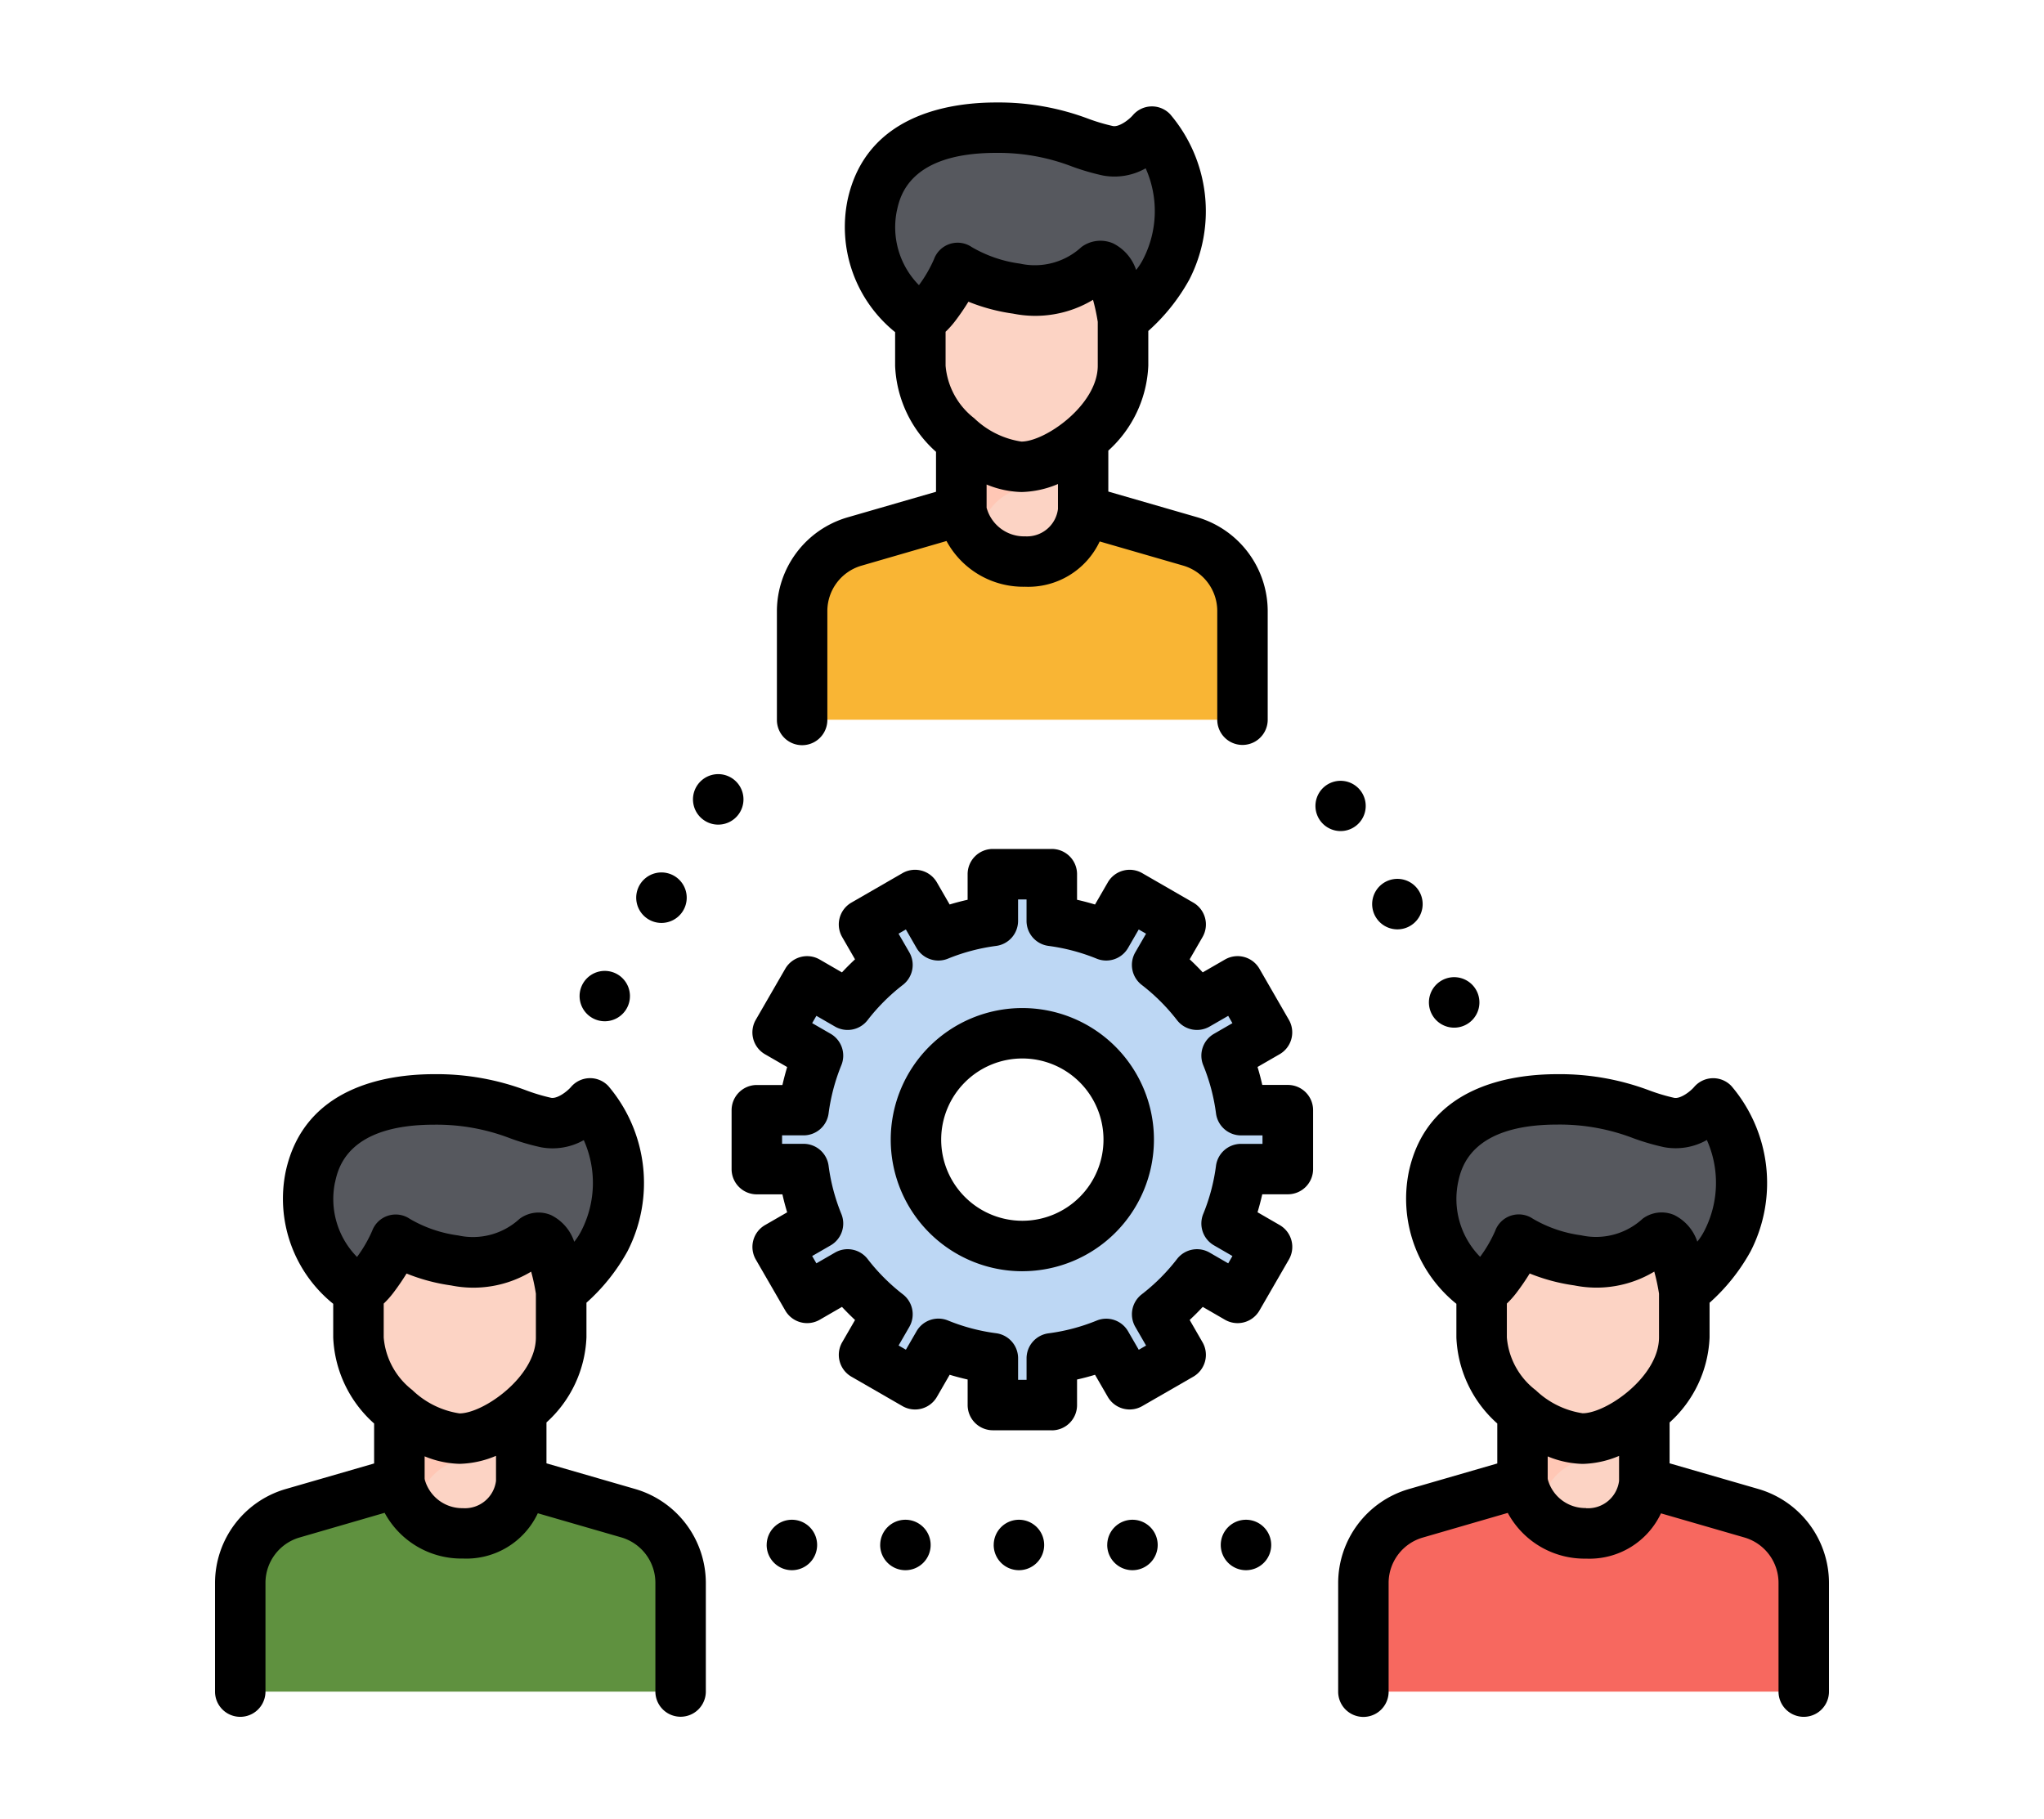 <svg xmlns="http://www.w3.org/2000/svg" xmlns:xlink="http://www.w3.org/1999/xlink" width="91" height="81" viewBox="0 0 91 81"><defs><clipPath id="a"><rect width="91" height="81" transform="translate(-3551 -6996)" fill="#fff" stroke="#707070" stroke-width="1"/></clipPath></defs><g transform="translate(3551 6996)" clip-path="url(#a)"><g transform="translate(-3541.427 -6991.437)"><g transform="translate(1.123 1.12)"><path d="M195.462,257.908v-2.623h-2.08a9.756,9.756,0,0,0-.642-2.427l1.794-1.035-1.31-2.272-1.8,1.039a9.864,9.864,0,0,0-1.774-1.772l1.041-1.8-2.271-1.31-1.036,1.795a9.816,9.816,0,0,0-2.425-.643V244.78h-2.624v2.08a9.783,9.783,0,0,0-2.426.642l-1.035-1.795-2.272,1.311,1.04,1.8a9.822,9.822,0,0,0-1.773,1.773l-1.8-1.041-1.312,2.272,1.8,1.035a9.794,9.794,0,0,0-.642,2.427h-2.08v2.623h2.08a9.785,9.785,0,0,0,.642,2.426l-1.8,1.036,1.312,2.271,1.8-1.041a9.815,9.815,0,0,0,1.772,1.775l-1.04,1.8,2.271,1.309,1.036-1.794a9.741,9.741,0,0,0,2.425.642v2.08h2.623v-2.08a9.737,9.737,0,0,0,2.425-.642l1.037,1.793,2.272-1.309-1.04-1.8a9.792,9.792,0,0,0,1.772-1.773l1.8,1.041,1.312-2.271-1.8-1.038a9.712,9.712,0,0,0,.642-2.424Zm-11.817,3.424a4.736,4.736,0,1,1,4.736-4.736,4.736,4.736,0,0,1-4.736,4.736Z" transform="translate(-148.828 -211.538)" fill="#bdd7f4"/><path d="M203.456,130.8l-4.772-1.38h-5.412L188.5,130.8a3.219,3.219,0,0,0-2.325,3.093v4.846h19.606V133.9a3.22,3.22,0,0,0-2.325-3.093Z" transform="translate(-161.161 -112.376)" fill="#f9b534"/><path d="M239.193,97.242a3.861,3.861,0,0,1-2.1-1.04,4.7,4.7,0,0,1-.6-.63v4.759a2.923,2.923,0,0,0,2.834,2.269,2.556,2.556,0,0,0,2.591-2.269V95.555A4.382,4.382,0,0,1,239.193,97.242Z" transform="translate(-204.412 -83.263)" fill="#fcd3c4"/><path d="M239.2,99.321c1.536-.557,2.475-1.2,2.712-1.721v-2.05a4.382,4.382,0,0,1-2.721,1.687,3.861,3.861,0,0,1-2.1-1.04,4.7,4.7,0,0,1-.6-.63v4.759a3.318,3.318,0,0,0,.835,1.482A2.442,2.442,0,0,1,239.2,99.321Z" transform="translate(-204.412 -83.259)" fill="#ffc7b5"/><path d="M230.837,40.969a3.021,3.021,0,0,1-2,.8,5.456,5.456,0,0,1-.738-.057,5.68,5.68,0,0,1-2.151-.737l-1.19-.8-.492,1.349a5.827,5.827,0,0,1-.606,1.06v3.674c0,2.487,2.92,4.5,4.5,4.5s4.522-2.016,4.522-4.5V41.1a1.414,1.414,0,0,0-1-.411A1.466,1.466,0,0,0,230.837,40.969Z" transform="translate(-193.385 -35.654)" fill="#fcd3c4"/><path d="M220.18,8.181a2.364,2.364,0,0,1-1.961.849C216.881,8.763,215.878,8,213.24,8c-1.957,0-4.869.462-5.514,3.461a5.1,5.1,0,0,0,2.143,5.1,2.675,2.675,0,0,0,.649-.616,7.162,7.162,0,0,0,1.013-1.69,6.754,6.754,0,0,0,2.625.918,4.123,4.123,0,0,0,3.538-.936c.788-.559,1.2,2.324,1.2,2.324a9.237,9.237,0,0,0,1.927-2.257,5.57,5.57,0,0,0-.643-6.118Z" transform="translate(-179.591 -8)" fill="#56585e"/><path d="M25.28,439l-4.771-1.38H15.1L10.325,439A3.22,3.22,0,0,0,8,442.091v4.847H27.606v-4.847A3.219,3.219,0,0,0,25.281,439Z" transform="translate(-8 -377.303)" fill="#5f913f"/><path d="M61.017,405.438a3.862,3.862,0,0,1-2.1-1.04,4.706,4.706,0,0,1-.6-.63v4.76a2.923,2.923,0,0,0,2.834,2.269,2.556,2.556,0,0,0,2.59-2.269v-4.777A4.383,4.383,0,0,1,61.017,405.438Z" transform="translate(-51.25 -348.19)" fill="#fcd3c4"/><path d="M61.026,407.514c1.536-.557,2.475-1.2,2.712-1.721v-2.05a4.383,4.383,0,0,1-2.721,1.687,3.862,3.862,0,0,1-2.1-1.04,4.709,4.709,0,0,1-.6-.63v4.76A3.318,3.318,0,0,0,59.149,410,2.443,2.443,0,0,1,61.026,407.514Z" transform="translate(-51.25 -348.184)" fill="#ffc7b5"/><path d="M52.658,349.169a3.021,3.021,0,0,1-2,.8,5.462,5.462,0,0,1-.738-.056,5.683,5.683,0,0,1-2.151-.737l-1.19-.8-.493,1.348a5.806,5.806,0,0,1-.606,1.06v3.673c0,2.487,2.92,4.5,4.5,4.5s4.522-2.016,4.522-4.5V349.3a1.414,1.414,0,0,0-1-.411A1.466,1.466,0,0,0,52.658,349.169Z" transform="translate(-40.221 -300.584)" fill="#fcd3c4"/><path d="M42,316.377a2.364,2.364,0,0,1-1.961.849c-1.337-.267-2.341-1.03-4.979-1.03-1.957,0-4.868.462-5.514,3.461a5.1,5.1,0,0,0,2.143,5.1,2.674,2.674,0,0,0,.649-.616,7.159,7.159,0,0,0,1.012-1.69,6.753,6.753,0,0,0,2.625.918,4.124,4.124,0,0,0,3.538-.936c.788-.559,1.2,2.324,1.2,2.324a9.241,9.241,0,0,0,1.927-2.257A5.57,5.57,0,0,0,42,316.377Z" transform="translate(-26.429 -272.927)" fill="#56585e"/><path d="M381.44,439l-4.772-1.38h-5.411L366.485,439a3.22,3.22,0,0,0-2.325,3.093v4.847h19.606v-4.847A3.219,3.219,0,0,0,381.441,439Z" transform="translate(-314.158 -377.303)" fill="#f7685f"/><path d="M417.177,405.438a3.862,3.862,0,0,1-2.1-1.04,4.7,4.7,0,0,1-.6-.63v4.76a2.923,2.923,0,0,0,2.834,2.269,2.556,2.556,0,0,0,2.591-2.269v-4.777A4.381,4.381,0,0,1,417.177,405.438Z" transform="translate(-357.408 -348.19)" fill="#fcd3c4"/><path d="M417.186,407.514c1.536-.557,2.475-1.2,2.712-1.721v-2.05a4.383,4.383,0,0,1-2.721,1.687,3.862,3.862,0,0,1-2.1-1.04,4.7,4.7,0,0,1-.6-.63v4.76a3.318,3.318,0,0,0,.835,1.482A2.443,2.443,0,0,1,417.186,407.514Z" transform="translate(-357.408 -348.184)" fill="#ffc7b5"/><path d="M408.821,349.169a3.021,3.021,0,0,1-2,.8,5.461,5.461,0,0,1-.738-.056,5.681,5.681,0,0,1-2.151-.737l-1.191-.8-.492,1.349a5.825,5.825,0,0,1-.606,1.06v3.674c0,2.487,2.92,4.5,4.5,4.5s4.522-2.016,4.522-4.5V349.3a1.415,1.415,0,0,0-1-.411A1.467,1.467,0,0,0,408.821,349.169Z" transform="translate(-346.382 -300.584)" fill="#fcd3c4"/><path d="M398.164,316.377a2.364,2.364,0,0,1-1.961.849c-1.337-.267-2.341-1.03-4.979-1.03-1.957,0-4.868.462-5.514,3.461a5.1,5.1,0,0,0,2.143,5.1,2.673,2.673,0,0,0,.649-.616,7.16,7.16,0,0,0,1.012-1.69,6.753,6.753,0,0,0,2.624.918,4.124,4.124,0,0,0,3.538-.936c.788-.559,1.2,2.324,1.2,2.324a9.238,9.238,0,0,0,1.927-2.257A5.57,5.57,0,0,0,398.164,316.377Z" transform="translate(-332.587 -272.927)" fill="#56585e"/></g><g transform="translate(0 -0.004)"><path d="M116.14,223.892a1.121,1.121,0,1,1,.56.152A1.122,1.122,0,0,1,116.14,223.892Zm2.527-4.376a1.124,1.124,0,1,1,.56.15A1.123,1.123,0,0,1,118.667,219.516Zm2.527-4.377a1.124,1.124,0,1,1,.56.15,1.112,1.112,0,0,1-.56-.15Z" transform="translate(-99.352 -183.132)"/><path d="M354.151,225.515a1.124,1.124,0,1,1,.973.562A1.123,1.123,0,0,1,354.151,225.515Zm-2.527-4.377a1.124,1.124,0,1,1,.973.562A1.123,1.123,0,0,1,351.624,221.137Zm-2.527-4.376a1.119,1.119,0,1,1,.973.562,1.123,1.123,0,0,1-.973-.562Z" transform="translate(-299.957 -184.88)"/><path d="M195.147,450.623a1.123,1.123,0,1,1,1.123,1.123A1.123,1.123,0,0,1,195.147,450.623Zm-5.054,0a1.123,1.123,0,1,1,1.123,1.123A1.123,1.123,0,0,1,190.092,450.623Zm-5.054,0a1.123,1.123,0,1,1,1.123,1.123A1.123,1.123,0,0,1,185.038,450.623Zm-5.054,0a1.123,1.123,0,1,1,1.123,1.123A1.123,1.123,0,0,1,179.984,450.623Zm-5.054,0a1.123,1.123,0,1,1,1.123,1.123A1.123,1.123,0,0,1,174.93,450.623Z" transform="translate(-150.371 -386.393)"/><path d="M178.075,262.66h-2.623a1.123,1.123,0,0,1-1.123-1.123V260.4q-.4-.091-.8-.211l-.568.984a1.123,1.123,0,0,1-1.534.411l-2.271-1.309a1.123,1.123,0,0,1-.412-1.535l.572-.99q-.3-.281-.582-.583l-.99.572a1.123,1.123,0,0,1-1.534-.411l-1.312-2.27a1.123,1.123,0,0,1,.411-1.534l.985-.568q-.12-.392-.211-.8h-1.14a1.123,1.123,0,0,1-1.123-1.123v-2.623a1.123,1.123,0,0,1,1.123-1.123h1.14q.091-.4.211-.8l-.985-.568a1.123,1.123,0,0,1-.412-1.535l1.312-2.272a1.123,1.123,0,0,1,1.535-.411l.989.572q.28-.3.582-.582l-.572-.991a1.123,1.123,0,0,1,.411-1.534l2.272-1.311a1.123,1.123,0,0,1,1.534.411l.568.984q.391-.119.8-.21V237.9a1.123,1.123,0,0,1,1.123-1.123h2.623A1.123,1.123,0,0,1,179.2,237.9v1.14q.405.091.8.211l.569-.985a1.123,1.123,0,0,1,1.534-.411l2.272,1.311a1.123,1.123,0,0,1,.411,1.535l-.572.99q.3.279.581.581l.991-.572a1.123,1.123,0,0,1,1.534.411l1.31,2.272a1.123,1.123,0,0,1-.412,1.534l-.983.567q.12.393.211.8h1.14a1.123,1.123,0,0,1,1.123,1.123v2.623a1.123,1.123,0,0,1-1.123,1.123h-1.14q-.091.4-.211.8l.986.57a1.123,1.123,0,0,1,.411,1.534l-1.312,2.271a1.123,1.123,0,0,1-1.535.411l-.989-.572q-.28.3-.582.582l.572.992a1.123,1.123,0,0,1-.412,1.534l-2.272,1.309a1.123,1.123,0,0,1-1.533-.411l-.569-.984q-.392.12-.8.211v1.141a1.123,1.123,0,0,1-1.123,1.122Zm-1.5-2.246h.377v-.957a1.123,1.123,0,0,1,.974-1.113,8.631,8.631,0,0,0,2.146-.567,1.123,1.123,0,0,1,1.4.477l.475.822.326-.188-.479-.83a1.123,1.123,0,0,1,.287-1.452,8.674,8.674,0,0,0,1.569-1.57,1.123,1.123,0,0,1,1.452-.287l.828.479.188-.326-.823-.476a1.123,1.123,0,0,1-.476-1.4,8.593,8.593,0,0,0,.567-2.143,1.123,1.123,0,0,1,1.113-.975h.957v-.377H186.5a1.123,1.123,0,0,1-1.113-.975,8.629,8.629,0,0,0-.568-2.148,1.123,1.123,0,0,1,.477-1.4l.821-.474-.188-.326-.828.477a1.123,1.123,0,0,1-1.449-.284,8.738,8.738,0,0,0-1.572-1.57,1.123,1.123,0,0,1-.287-1.452l.479-.829-.326-.188-.475.822a1.123,1.123,0,0,1-1.4.477,8.708,8.708,0,0,0-2.148-.568,1.123,1.123,0,0,1-.972-1.113v-.955h-.377v.956a1.123,1.123,0,0,1-.973,1.113,8.664,8.664,0,0,0-2.148.567,1.123,1.123,0,0,1-1.4-.477l-.474-.822-.326.188.479.829a1.123,1.123,0,0,1-.287,1.451,8.7,8.7,0,0,0-1.571,1.57,1.123,1.123,0,0,1-1.451.285l-.828-.478-.188.325.821.474a1.123,1.123,0,0,1,.478,1.4,8.688,8.688,0,0,0-.568,2.149,1.123,1.123,0,0,1-1.113.974h-.957v.377h.957a1.123,1.123,0,0,1,1.113.974,8.674,8.674,0,0,0,.568,2.148,1.123,1.123,0,0,1-.477,1.4l-.822.474.188.325.83-.479a1.123,1.123,0,0,1,1.452.288,8.7,8.7,0,0,0,1.57,1.572,1.123,1.123,0,0,1,.285,1.45l-.477.827.325.187.475-.822a1.123,1.123,0,0,1,1.4-.477,8.633,8.633,0,0,0,2.146.567,1.123,1.123,0,0,1,.974,1.113Zm.189-4.835a5.859,5.859,0,1,1,5.859-5.859A5.86,5.86,0,0,1,176.763,255.578Zm0-9.473a3.613,3.613,0,1,0,3.613,3.613,3.613,3.613,0,0,0-3.613-3.613Z" transform="translate(-140.822 -203.537)"/><path d="M196.891,18.468l-3.961-1.145V15.5a5.393,5.393,0,0,0,1.78-3.785V10.173a8.678,8.678,0,0,0,1.826-2.288,6.663,6.663,0,0,0-.851-7.359,1.116,1.116,0,0,0-1.664.042c-.172.2-.61.536-.89.48a8.433,8.433,0,0,1-1.084-.321A11.325,11.325,0,0,0,187.933,0c-2.12,0-5.8.565-6.613,4.347a6.013,6.013,0,0,0,2.118,5.878v1.5a5.422,5.422,0,0,0,1.821,3.829v1.779l-3.948,1.142a4.363,4.363,0,0,0-3.136,4.172v4.846a1.123,1.123,0,0,0,2.246,0V22.639a2.106,2.106,0,0,1,1.514-2.014l3.791-1.1a3.882,3.882,0,0,0,3.49,2.036,3.513,3.513,0,0,0,3.33-2.016l3.72,1.076a2.106,2.106,0,0,1,1.514,2.014v4.847a1.123,1.123,0,0,0,2.246,0V22.639A4.363,4.363,0,0,0,196.891,18.468Zm-9.93-4.408a3.306,3.306,0,0,1-1.276-2.341v-1.51a4.094,4.094,0,0,0,.417-.465,10.556,10.556,0,0,0,.6-.874,8.353,8.353,0,0,0,1.987.531,4.986,4.986,0,0,0,3.56-.615,8.817,8.817,0,0,1,.211.981v1.951c0,1.746-2.337,3.38-3.4,3.38a3.857,3.857,0,0,1-2.1-1.039Zm-3.444-9.242c.137-.637.554-2.574,4.416-2.574a9.125,9.125,0,0,1,3.385.608,10.43,10.43,0,0,0,1.375.4,2.819,2.819,0,0,0,1.9-.321,4.672,4.672,0,0,1-.1,4.021,2.785,2.785,0,0,1-.325.505,2.038,2.038,0,0,0-1.027-1.185,1.418,1.418,0,0,0-1.406.163,3.062,3.062,0,0,1-2.734.74,5.763,5.763,0,0,1-2.151-.737,1.118,1.118,0,0,0-1.68.538,5.925,5.925,0,0,1-.671,1.157A3.67,3.67,0,0,1,183.516,4.817Zm5.7,14.5a1.73,1.73,0,0,1-1.706-1.275c0-.013,0-.026,0-.038v-.995a4.318,4.318,0,0,0,1.558.334,4.389,4.389,0,0,0,1.619-.356V18.1a1.391,1.391,0,0,1-1.467,1.217Z" transform="translate(-153.16 0.004)"/><path d="M18.716,326.667l-3.96-1.146V323.7a5.393,5.393,0,0,0,1.78-3.785v-1.545a8.678,8.678,0,0,0,1.826-2.288,6.663,6.663,0,0,0-.851-7.359,1.116,1.116,0,0,0-1.664.042c-.172.2-.61.536-.891.48a8.456,8.456,0,0,1-1.083-.323,11.326,11.326,0,0,0-4.116-.728c-2.12,0-5.8.565-6.613,4.347a6.013,6.013,0,0,0,2.118,5.878v1.5a5.421,5.421,0,0,0,1.821,3.829v1.779l-3.948,1.142A4.363,4.363,0,0,0,0,330.838v4.847a1.123,1.123,0,1,0,2.246,0v-4.847a2.106,2.106,0,0,1,1.514-2.014l3.791-1.1a3.882,3.882,0,0,0,3.49,2.036,3.513,3.513,0,0,0,3.33-2.016l3.72,1.076a2.106,2.106,0,0,1,1.514,2.014v4.847a1.123,1.123,0,1,0,2.246,0v-4.847A4.363,4.363,0,0,0,18.716,326.667Zm-9.93-4.408a3.3,3.3,0,0,1-1.276-2.34v-1.51a4.082,4.082,0,0,0,.417-.465,10.533,10.533,0,0,0,.6-.874,8.353,8.353,0,0,0,1.987.531,4.986,4.986,0,0,0,3.56-.615,8.824,8.824,0,0,1,.211.981v1.951c0,1.746-2.337,3.38-3.4,3.38a3.856,3.856,0,0,1-2.1-1.039Zm-3.444-9.242c.137-.636.554-2.574,4.416-2.574a9.128,9.128,0,0,1,3.384.607,10.423,10.423,0,0,0,1.375.4,2.818,2.818,0,0,0,1.9-.32,4.672,4.672,0,0,1-.1,4.021,2.782,2.782,0,0,1-.325.505,2.039,2.039,0,0,0-1.027-1.185,1.418,1.418,0,0,0-1.406.163,3.062,3.062,0,0,1-2.734.74,5.762,5.762,0,0,1-2.151-.737,1.118,1.118,0,0,0-1.68.538,5.918,5.918,0,0,1-.672,1.157,3.675,3.675,0,0,1-.982-3.317Zm5.7,14.5a1.73,1.73,0,0,1-1.705-1.275c0-.013,0-.026-.005-.038v-.995a4.32,4.32,0,0,0,1.559.334,4.391,4.391,0,0,0,1.619-.356V326.3a1.394,1.394,0,0,1-1.468,1.218Z" transform="translate(0 -264.926)"/><path d="M374.877,326.654l-3.961-1.146V323.69a5.393,5.393,0,0,0,1.78-3.785v-1.545a8.681,8.681,0,0,0,1.826-2.288,6.663,6.663,0,0,0-.851-7.359,1.116,1.116,0,0,0-1.664.042c-.171.2-.61.536-.89.48a8.459,8.459,0,0,1-1.084-.323,11.324,11.324,0,0,0-4.115-.73c-2.12,0-5.8.565-6.612,4.347a6.013,6.013,0,0,0,2.118,5.878v1.5a5.422,5.422,0,0,0,1.821,3.829v1.779l-3.948,1.143a4.363,4.363,0,0,0-3.136,4.172v4.847a1.123,1.123,0,0,0,2.246,0v-4.847a2.106,2.106,0,0,1,1.514-2.014l3.791-1.1a3.882,3.882,0,0,0,3.49,2.036,3.513,3.513,0,0,0,3.33-2.016l3.72,1.076a2.106,2.106,0,0,1,1.514,2.014v4.847a1.123,1.123,0,1,0,2.246,0v-4.847A4.363,4.363,0,0,0,374.877,326.654Zm-9.93-4.408a3.3,3.3,0,0,1-1.276-2.341v-1.51a4.076,4.076,0,0,0,.417-.465,10.526,10.526,0,0,0,.6-.874,8.351,8.351,0,0,0,1.986.531,4.986,4.986,0,0,0,3.56-.615,8.817,8.817,0,0,1,.211.981V319.9c0,1.746-2.337,3.38-3.4,3.38a3.856,3.856,0,0,1-2.1-1.039ZM361.5,313c.137-.637.554-2.574,4.416-2.574a9.128,9.128,0,0,1,3.384.607,10.4,10.4,0,0,0,1.375.4,2.818,2.818,0,0,0,1.9-.32,4.671,4.671,0,0,1-.1,4.021,2.764,2.764,0,0,1-.325.505,2.038,2.038,0,0,0-1.027-1.185,1.418,1.418,0,0,0-1.406.163,3.062,3.062,0,0,1-2.734.74,5.761,5.761,0,0,1-2.151-.737,1.118,1.118,0,0,0-1.68.538,5.939,5.939,0,0,1-.671,1.157A3.673,3.673,0,0,1,361.5,313Zm5.7,14.5a1.73,1.73,0,0,1-1.706-1.275c0-.013,0-.026-.005-.038V325.2a4.318,4.318,0,0,0,1.559.334,4.39,4.39,0,0,0,1.619-.356v1.112a1.393,1.393,0,0,1-1.467,1.217Z" transform="translate(-306.158 -264.914)"/></g></g></g></svg>
